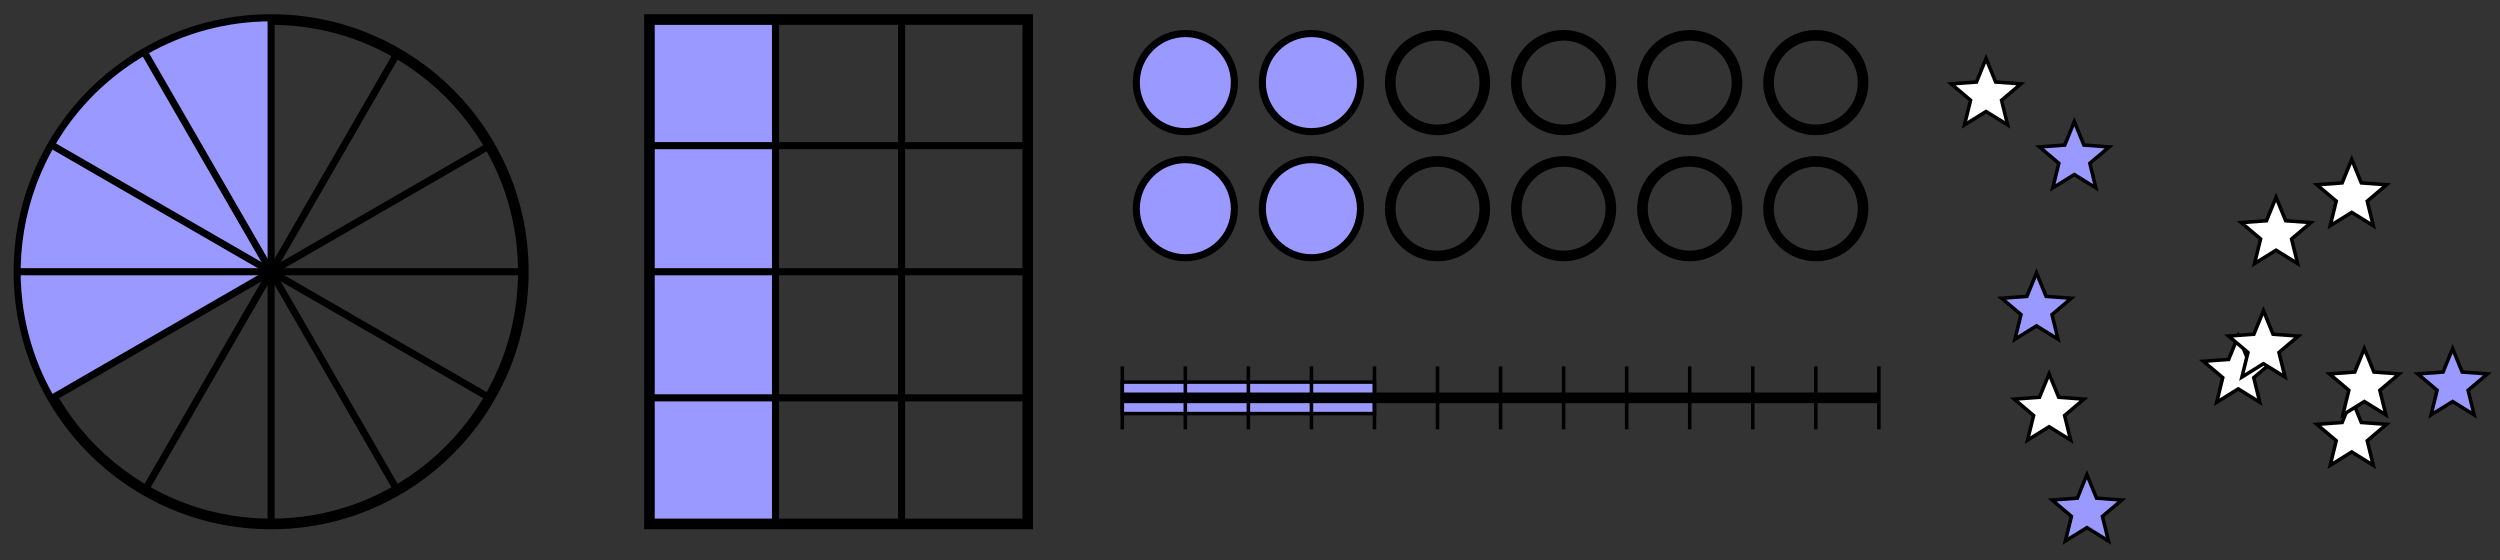 <svg xmlns="http://www.w3.org/2000/svg" xmlns:xlink="http://www.w3.org/1999/xlink" xmlns:inkscape="http://www.inkscape.org/namespaces/inkscape" version="1.1" width="281" height="63" viewBox="0 0 281 63">
<rect x="0" y="0" width="281" height="63" fill="#333333" stroke="none"/>
<path transform="matrix(1,0,0,-1,30.474,30.544)" stroke-width="1.196" stroke-linecap="butt" stroke-miterlimit="10" stroke-linejoin="miter" fill="none" stroke="#000000" d="M28.347 0C28.347 15.656 15.656 28.347 0 28.347-15.656 28.347-28.347 15.656-28.347 0-28.347-15.656-15.656-28.347 0-28.347 15.656-28.347 28.347-15.656 28.347 0ZM0 0"/>
<path transform="matrix(1,0,0,-1,30.474,30.544)" d="M0 28.347V0L-24.549-14.173C-32.377-.616-27.731 16.721-14.173 24.549-9.865 27.036-4.975 28.347 0 28.347" fill="#9999ff"/>
<path transform="matrix(1,0,0,-1,30.474,30.544)" stroke-width=".399" stroke-linecap="butt" stroke-miterlimit="10" stroke-linejoin="miter" fill="none" stroke="#000000" d="M0 28.347V0L-24.549-14.173C-32.377-.616-27.731 16.721-14.173 24.549-9.865 27.036-4.975 28.347 0 28.347"/>
<path transform="matrix(1,0,0,-1,30.474,30.544)" stroke-width=".797" stroke-linecap="butt" stroke-miterlimit="10" stroke-linejoin="miter" fill="none" stroke="#000000" d="M28.347 0H-28.347"/>
<path transform="matrix(1,0,0,-1,30.474,30.544)" stroke-width=".797" stroke-linecap="butt" stroke-miterlimit="10" stroke-linejoin="miter" fill="none" stroke="#000000" d="M24.549 14.173-24.549-14.173"/>
<path transform="matrix(1,0,0,-1,30.474,30.544)" stroke-width=".797" stroke-linecap="butt" stroke-miterlimit="10" stroke-linejoin="miter" fill="none" stroke="#000000" d="M14.173 24.549-14.173-24.549"/>
<path transform="matrix(1,0,0,-1,30.474,30.544)" stroke-width=".797" stroke-linecap="butt" stroke-miterlimit="10" stroke-linejoin="miter" fill="none" stroke="#000000" d="M0 28.347V-28.347"/>
<path transform="matrix(1,0,0,-1,30.474,30.544)" stroke-width=".797" stroke-linecap="butt" stroke-miterlimit="10" stroke-linejoin="miter" fill="none" stroke="#000000" d="M-14.173 24.549 14.173-24.549"/>
<path transform="matrix(1,0,0,-1,30.474,30.544)" stroke-width=".797" stroke-linecap="butt" stroke-miterlimit="10" stroke-linejoin="miter" fill="none" stroke="#000000" d="M-24.549 14.173 24.549-14.173"/>
<path transform="matrix(1,0,0,-1,30.474,30.544)" d="M56.694-28.347H42.52V28.347H56.694Z" fill="#9999ff"/>
<path transform="matrix(1,0,0,-1,30.474,30.544)" stroke-width=".399" stroke-linecap="butt" stroke-miterlimit="10" stroke-linejoin="miter" fill="none" stroke="#000000" d="M56.694-28.347H42.52V28.347H56.694Z"/>
<path transform="matrix(1,0,0,-1,30.474,30.544)" stroke-width="1.196" stroke-linecap="butt" stroke-miterlimit="10" stroke-linejoin="miter" fill="none" stroke="#000000" d="M42.52 28.347V-28.347H85.04V28.347Z"/>
<path transform="matrix(1,0,0,-1,30.474,30.544)" stroke-width=".797" stroke-linecap="butt" stroke-miterlimit="10" stroke-linejoin="miter" fill="none" stroke="#000000" d="M56.694 28.347V-28.347"/>
<path transform="matrix(1,0,0,-1,30.474,30.544)" stroke-width=".797" stroke-linecap="butt" stroke-miterlimit="10" stroke-linejoin="miter" fill="none" stroke="#000000" d="M70.867 28.347V-28.347"/>
<path transform="matrix(1,0,0,-1,30.474,30.544)" stroke-width=".797" stroke-linecap="butt" stroke-miterlimit="10" stroke-linejoin="miter" fill="none" stroke="#000000" d="M42.52-14.173H85.04"/>
<path transform="matrix(1,0,0,-1,30.474,30.544)" stroke-width=".797" stroke-linecap="butt" stroke-miterlimit="10" stroke-linejoin="miter" fill="none" stroke="#000000" d="M42.52 0H85.04"/>
<path transform="matrix(1,0,0,-1,30.474,30.544)" stroke-width=".797" stroke-linecap="butt" stroke-miterlimit="10" stroke-linejoin="miter" fill="none" stroke="#000000" d="M42.52 14.173H85.04"/>
<path transform="matrix(1,0,0,-1,30.474,30.544)" stroke-width="1.196" stroke-linecap="butt" stroke-miterlimit="10" stroke-linejoin="miter" fill="none" stroke="#000000" d="M108.072 21.26C108.072 24.196 105.693 26.575 102.757 26.575 99.822 26.575 97.442 24.196 97.442 21.26 97.442 18.325 99.822 15.945 102.757 15.945 105.693 15.945 108.072 18.325 108.072 21.26ZM102.757 21.26"/>
<path transform="matrix(1,0,0,-1,30.474,30.544)" stroke-width="1.196" stroke-linecap="butt" stroke-miterlimit="10" stroke-linejoin="miter" fill="none" stroke="#000000" d="M108.072 7.087C108.072 10.022 105.693 12.402 102.757 12.402 99.822 12.402 97.442 10.022 97.442 7.087 97.442 4.151 99.822 1.772 102.757 1.772 105.693 1.772 108.072 4.151 108.072 7.087ZM102.757 7.087"/>
<path transform="matrix(1,0,0,-1,30.474,30.544)" stroke-width="1.196" stroke-linecap="butt" stroke-miterlimit="10" stroke-linejoin="miter" fill="none" stroke="#000000" d="M122.246 21.26C122.246 24.196 119.866 26.575 116.931 26.575 113.995 26.575 111.616 24.196 111.616 21.26 111.616 18.325 113.995 15.945 116.931 15.945 119.866 15.945 122.246 18.325 122.246 21.26ZM116.931 21.26"/>
<path transform="matrix(1,0,0,-1,30.474,30.544)" stroke-width="1.196" stroke-linecap="butt" stroke-miterlimit="10" stroke-linejoin="miter" fill="none" stroke="#000000" d="M122.246 7.087C122.246 10.022 119.866 12.402 116.931 12.402 113.995 12.402 111.616 10.022 111.616 7.087 111.616 4.151 113.995 1.772 116.931 1.772 119.866 1.772 122.246 4.151 122.246 7.087ZM116.931 7.087"/>
<path transform="matrix(1,0,0,-1,30.474,30.544)" stroke-width="1.196" stroke-linecap="butt" stroke-miterlimit="10" stroke-linejoin="miter" fill="none" stroke="#000000" d="M136.419 21.26C136.419 24.196 134.039 26.575 131.104 26.575 128.169 26.575 125.789 24.196 125.789 21.26 125.789 18.325 128.169 15.945 131.104 15.945 134.039 15.945 136.419 18.325 136.419 21.26ZM131.104 21.26"/>
<path transform="matrix(1,0,0,-1,30.474,30.544)" stroke-width="1.196" stroke-linecap="butt" stroke-miterlimit="10" stroke-linejoin="miter" fill="none" stroke="#000000" d="M136.419 7.087C136.419 10.022 134.039 12.402 131.104 12.402 128.169 12.402 125.789 10.022 125.789 7.087 125.789 4.151 128.169 1.772 131.104 1.772 134.039 1.772 136.419 4.151 136.419 7.087ZM131.104 7.087"/>
<path transform="matrix(1,0,0,-1,30.474,30.544)" stroke-width="1.196" stroke-linecap="butt" stroke-miterlimit="10" stroke-linejoin="miter" fill="none" stroke="#000000" d="M150.592 21.26C150.592 24.196 148.213 26.575 145.277 26.575 142.342 26.575 139.962 24.196 139.962 21.26 139.962 18.325 142.342 15.945 145.277 15.945 148.213 15.945 150.592 18.325 150.592 21.26ZM145.277 21.26"/>
<path transform="matrix(1,0,0,-1,30.474,30.544)" stroke-width="1.196" stroke-linecap="butt" stroke-miterlimit="10" stroke-linejoin="miter" fill="none" stroke="#000000" d="M150.592 7.087C150.592 10.022 148.213 12.402 145.277 12.402 142.342 12.402 139.962 10.022 139.962 7.087 139.962 4.151 142.342 1.772 145.277 1.772 148.213 1.772 150.592 4.151 150.592 7.087ZM145.277 7.087"/>
<path transform="matrix(1,0,0,-1,30.474,30.544)" stroke-width="1.196" stroke-linecap="butt" stroke-miterlimit="10" stroke-linejoin="miter" fill="none" stroke="#000000" d="M164.766 21.26C164.766 24.196 162.386 26.575 159.451 26.575 156.515 26.575 154.136 24.196 154.136 21.26 154.136 18.325 156.515 15.945 159.451 15.945 162.386 15.945 164.766 18.325 164.766 21.26ZM159.451 21.26"/>
<path transform="matrix(1,0,0,-1,30.474,30.544)" stroke-width="1.196" stroke-linecap="butt" stroke-miterlimit="10" stroke-linejoin="miter" fill="none" stroke="#000000" d="M164.766 7.087C164.766 10.022 162.386 12.402 159.451 12.402 156.515 12.402 154.136 10.022 154.136 7.087 154.136 4.151 156.515 1.772 159.451 1.772 162.386 1.772 164.766 4.151 164.766 7.087ZM159.451 7.087"/>
<path transform="matrix(1,0,0,-1,30.474,30.544)" stroke-width="1.196" stroke-linecap="butt" stroke-miterlimit="10" stroke-linejoin="miter" fill="none" stroke="#000000" d="M178.939 21.26C178.939 24.196 176.56 26.575 173.624 26.575 170.689 26.575 168.309 24.196 168.309 21.26 168.309 18.325 170.689 15.945 173.624 15.945 176.56 15.945 178.939 18.325 178.939 21.26ZM173.624 21.26"/>
<path transform="matrix(1,0,0,-1,30.474,30.544)" stroke-width="1.196" stroke-linecap="butt" stroke-miterlimit="10" stroke-linejoin="miter" fill="none" stroke="#000000" d="M178.939 7.087C178.939 10.022 176.56 12.402 173.624 12.402 170.689 12.402 168.309 10.022 168.309 7.087 168.309 4.151 170.689 1.772 173.624 1.772 176.56 1.772 178.939 4.151 178.939 7.087ZM173.624 7.087"/>
<path transform="matrix(1,0,0,-1,30.474,30.544)" d="M108.072 21.26C108.072 24.196 105.693 26.575 102.757 26.575 99.822 26.575 97.442 24.196 97.442 21.26 97.442 18.325 99.822 15.945 102.757 15.945 105.693 15.945 108.072 18.325 108.072 21.26ZM102.757 21.26" fill="#9999ff"/>
<path transform="matrix(1,0,0,-1,30.474,30.544)" stroke-width=".399" stroke-linecap="butt" stroke-miterlimit="10" stroke-linejoin="miter" fill="none" stroke="#000000" d="M108.072 21.26C108.072 24.196 105.693 26.575 102.757 26.575 99.822 26.575 97.442 24.196 97.442 21.26 97.442 18.325 99.822 15.945 102.757 15.945 105.693 15.945 108.072 18.325 108.072 21.26ZM102.757 21.26"/>
<path transform="matrix(1,0,0,-1,30.474,30.544)" d="M108.072 7.087C108.072 10.022 105.693 12.402 102.757 12.402 99.822 12.402 97.442 10.022 97.442 7.087 97.442 4.151 99.822 1.772 102.757 1.772 105.693 1.772 108.072 4.151 108.072 7.087ZM102.757 7.087" fill="#9999ff"/>
<path transform="matrix(1,0,0,-1,30.474,30.544)" stroke-width=".399" stroke-linecap="butt" stroke-miterlimit="10" stroke-linejoin="miter" fill="none" stroke="#000000" d="M108.072 7.087C108.072 10.022 105.693 12.402 102.757 12.402 99.822 12.402 97.442 10.022 97.442 7.087 97.442 4.151 99.822 1.772 102.757 1.772 105.693 1.772 108.072 4.151 108.072 7.087ZM102.757 7.087"/>
<path transform="matrix(1,0,0,-1,30.474,30.544)" d="M122.246 21.26C122.246 24.196 119.866 26.575 116.931 26.575 113.995 26.575 111.616 24.196 111.616 21.26 111.616 18.325 113.995 15.945 116.931 15.945 119.866 15.945 122.246 18.325 122.246 21.26ZM116.931 21.26" fill="#9999ff"/>
<path transform="matrix(1,0,0,-1,30.474,30.544)" stroke-width=".399" stroke-linecap="butt" stroke-miterlimit="10" stroke-linejoin="miter" fill="none" stroke="#000000" d="M122.246 21.26C122.246 24.196 119.866 26.575 116.931 26.575 113.995 26.575 111.616 24.196 111.616 21.26 111.616 18.325 113.995 15.945 116.931 15.945 119.866 15.945 122.246 18.325 122.246 21.26ZM116.931 21.26"/>
<path transform="matrix(1,0,0,-1,30.474,30.544)" d="M122.246 7.087C122.246 10.022 119.866 12.402 116.931 12.402 113.995 12.402 111.616 10.022 111.616 7.087 111.616 4.151 113.995 1.772 116.931 1.772 119.866 1.772 122.246 4.151 122.246 7.087ZM116.931 7.087" fill="#9999ff"/>
<path transform="matrix(1,0,0,-1,30.474,30.544)" stroke-width=".399" stroke-linecap="butt" stroke-miterlimit="10" stroke-linejoin="miter" fill="none" stroke="#000000" d="M122.246 7.087C122.246 10.022 119.866 12.402 116.931 12.402 113.995 12.402 111.616 10.022 111.616 7.087 111.616 4.151 113.995 1.772 116.931 1.772 119.866 1.772 122.246 4.151 122.246 7.087ZM116.931 7.087"/>
<path transform="matrix(1,0,0,-1,30.474,30.544)" d="M124.017-15.945V-12.402H95.67V-15.945Z" fill="#9999ff"/>
<path transform="matrix(1,0,0,-1,30.474,30.544)" stroke-width=".399" stroke-linecap="butt" stroke-miterlimit="10" stroke-linejoin="miter" fill="none" stroke="#000000" d="M124.017-15.945V-12.402H95.67V-15.945Z"/>
<path transform="matrix(1,0,0,-1,30.474,30.544)" stroke-width="1.196" stroke-linecap="butt" stroke-miterlimit="10" stroke-linejoin="miter" fill="none" stroke="#000000" d="M95.67-14.173H180.711"/>
<path transform="matrix(1,0,0,-1,30.474,30.544)" stroke-width=".399" stroke-linecap="butt" stroke-miterlimit="10" stroke-linejoin="miter" fill="none" stroke="#000000" d="M95.67-17.717V-10.63"/>
<path transform="matrix(1,0,0,-1,30.474,30.544)" stroke-width=".399" stroke-linecap="butt" stroke-miterlimit="10" stroke-linejoin="miter" fill="none" stroke="#000000" d="M102.757-17.717V-10.63"/>
<path transform="matrix(1,0,0,-1,30.474,30.544)" stroke-width=".399" stroke-linecap="butt" stroke-miterlimit="10" stroke-linejoin="miter" fill="none" stroke="#000000" d="M109.844-17.717V-10.63"/>
<path transform="matrix(1,0,0,-1,30.474,30.544)" stroke-width=".399" stroke-linecap="butt" stroke-miterlimit="10" stroke-linejoin="miter" fill="none" stroke="#000000" d="M116.931-17.717V-10.63"/>
<path transform="matrix(1,0,0,-1,30.474,30.544)" stroke-width=".399" stroke-linecap="butt" stroke-miterlimit="10" stroke-linejoin="miter" fill="none" stroke="#000000" d="M124.017-17.717V-10.63"/>
<path transform="matrix(1,0,0,-1,30.474,30.544)" stroke-width=".399" stroke-linecap="butt" stroke-miterlimit="10" stroke-linejoin="miter" fill="none" stroke="#000000" d="M131.104-17.717V-10.63"/>
<path transform="matrix(1,0,0,-1,30.474,30.544)" stroke-width=".399" stroke-linecap="butt" stroke-miterlimit="10" stroke-linejoin="miter" fill="none" stroke="#000000" d="M138.191-17.717V-10.63"/>
<path transform="matrix(1,0,0,-1,30.474,30.544)" stroke-width=".399" stroke-linecap="butt" stroke-miterlimit="10" stroke-linejoin="miter" fill="none" stroke="#000000" d="M145.277-17.717V-10.63"/>
<path transform="matrix(1,0,0,-1,30.474,30.544)" stroke-width=".399" stroke-linecap="butt" stroke-miterlimit="10" stroke-linejoin="miter" fill="none" stroke="#000000" d="M152.364-17.717V-10.63"/>
<path transform="matrix(1,0,0,-1,30.474,30.544)" stroke-width=".399" stroke-linecap="butt" stroke-miterlimit="10" stroke-linejoin="miter" fill="none" stroke="#000000" d="M159.451-17.717V-10.63"/>
<path transform="matrix(1,0,0,-1,30.474,30.544)" stroke-width=".399" stroke-linecap="butt" stroke-miterlimit="10" stroke-linejoin="miter" fill="none" stroke="#000000" d="M166.537-17.717V-10.63"/>
<path transform="matrix(1,0,0,-1,30.474,30.544)" stroke-width=".399" stroke-linecap="butt" stroke-miterlimit="10" stroke-linejoin="miter" fill="none" stroke="#000000" d="M173.624-17.717V-10.63"/>
<path transform="matrix(1,0,0,-1,30.474,30.544)" stroke-width=".399" stroke-linecap="butt" stroke-miterlimit="10" stroke-linejoin="miter" fill="none" stroke="#000000" d="M180.711-17.717V-10.63"/>
<path transform="matrix(1,0,0,-1,30.474,30.544)" d="M245.2-8.635 244.123-11.274 241.28-11.482 243.458-13.322 242.777-16.09 245.2-14.587 247.622-16.09 246.942-13.322 249.119-11.482 246.276-11.274Z" fill="#9999ff"/>
<path transform="matrix(1,0,0,-1,30.474,30.544)" stroke-width=".399" stroke-linecap="butt" stroke-miterlimit="10" stroke-linejoin="miter" fill="none" stroke="#000000" d="M245.2-8.635 244.123-11.274 241.28-11.482 243.458-13.322 242.777-16.09 245.2-14.587 247.622-16.09 246.942-13.322 249.119-11.482 246.276-11.274Z"/>
<path transform="matrix(1,0,0,-1,30.474,30.544)" d="M198.428-.131 197.351-2.77 194.509-2.978 196.686-4.818 196.006-7.586 198.428-6.084 200.85-7.586 200.17-4.818 202.348-2.978 199.505-2.77Z" fill="#9999ff"/>
<path transform="matrix(1,0,0,-1,30.474,30.544)" stroke-width=".399" stroke-linecap="butt" stroke-miterlimit="10" stroke-linejoin="miter" fill="none" stroke="#000000" d="M198.428-.131 197.351-2.77 194.509-2.978 196.686-4.818 196.006-7.586 198.428-6.084 200.85-7.586 200.17-4.818 202.348-2.978 199.505-2.77Z"/>
<path transform="matrix(1,0,0,-1,30.474,30.544)" d="M204.097-22.808 203.021-25.447 200.178-25.656 202.355-27.495 201.675-30.263 204.097-28.761 206.52-30.263 205.839-27.495 208.017-25.656 205.174-25.447Z" fill="#9999ff"/>
<path transform="matrix(1,0,0,-1,30.474,30.544)" stroke-width=".399" stroke-linecap="butt" stroke-miterlimit="10" stroke-linejoin="miter" fill="none" stroke="#000000" d="M204.097-22.808 203.021-25.447 200.178-25.656 202.355-27.495 201.675-30.263 204.097-28.761 206.52-30.263 205.839-27.495 208.017-25.656 205.174-25.447Z"/>
<path transform="matrix(1,0,0,-1,30.474,30.544)" d="M202.68 16.877 201.603 14.238 198.761 14.029 200.938 12.19 200.258 9.422 202.68 10.924 205.102 9.422 204.422 12.19 206.6 14.029 203.757 14.238Z" fill="#9999ff"/>
<path transform="matrix(1,0,0,-1,30.474,30.544)" stroke-width=".399" stroke-linecap="butt" stroke-miterlimit="10" stroke-linejoin="miter" fill="none" stroke="#000000" d="M202.68 16.877 201.603 14.238 198.761 14.029 200.938 12.19 200.258 9.422 202.68 10.924 205.102 9.422 204.422 12.19 206.6 14.029 203.757 14.238Z"/>
<path transform="matrix(1,0,0,-1,30.474,30.544)" d="M225.357 8.373 224.28 5.734 221.437 5.525 223.615 3.686 222.935 .918 225.357 2.42 227.779 .918 227.099 3.686 229.276 5.525 226.434 5.734Z" fill="#ffffff"/>
<path transform="matrix(1,0,0,-1,30.474,30.544)" stroke-width=".399" stroke-linecap="butt" stroke-miterlimit="10" stroke-linejoin="miter" fill="none" stroke="#000000" d="M225.357 8.373 224.28 5.734 221.437 5.525 223.615 3.686 222.935 .918 225.357 2.42 227.779 .918 227.099 3.686 229.276 5.525 226.434 5.734Z"/>
<path transform="matrix(1,0,0,-1,30.474,30.544)" d="M199.845-11.469 198.769-14.109 195.926-14.317 198.103-16.157 197.423-18.925 199.845-17.422 202.268-18.925 201.587-16.157 203.765-14.317 200.922-14.109Z" fill="#ffffff"/>
<path transform="matrix(1,0,0,-1,30.474,30.544)" stroke-width=".399" stroke-linecap="butt" stroke-miterlimit="10" stroke-linejoin="miter" fill="none" stroke="#000000" d="M199.845-11.469 198.769-14.109 195.926-14.317 198.103-16.157 197.423-18.925 199.845-17.422 202.268-18.925 201.587-16.157 203.765-14.317 200.922-14.109Z"/>
<path transform="matrix(1,0,0,-1,30.474,30.544)" d="M221.105-7.217 220.028-9.857 217.185-10.065 219.363-11.905 218.683-14.673 221.105-13.17 223.527-14.673 222.847-11.905 225.024-10.065 222.182-9.857Z" fill="#ffffff"/>
<path transform="matrix(1,0,0,-1,30.474,30.544)" stroke-width=".399" stroke-linecap="butt" stroke-miterlimit="10" stroke-linejoin="miter" fill="none" stroke="#000000" d="M221.105-7.217 220.028-9.857 217.185-10.065 219.363-11.905 218.683-14.673 221.105-13.17 223.527-14.673 222.847-11.905 225.024-10.065 222.182-9.857Z"/>
<path transform="matrix(1,0,0,-1,30.474,30.544)" d="M233.861-14.304 232.784-16.943 229.941-17.152 232.119-18.991 231.438-21.759 233.861-20.257 236.283-21.759 235.603-18.991 237.78-17.152 234.937-16.943Z" fill="#ffffff"/>
<path transform="matrix(1,0,0,-1,30.474,30.544)" stroke-width=".399" stroke-linecap="butt" stroke-miterlimit="10" stroke-linejoin="miter" fill="none" stroke="#000000" d="M233.861-14.304 232.784-16.943 229.941-17.152 232.119-18.991 231.438-21.759 233.861-20.257 236.283-21.759 235.603-18.991 237.78-17.152 234.937-16.943Z"/>
<path transform="matrix(1,0,0,-1,30.474,30.544)" d="M192.759 23.964 191.682 21.324 188.839 21.116 191.017 19.276 190.336 16.508 192.759 18.011 195.181 16.508 194.501 19.276 196.678 21.116 193.835 21.324Z" fill="#ffffff"/>
<path transform="matrix(1,0,0,-1,30.474,30.544)" stroke-width=".399" stroke-linecap="butt" stroke-miterlimit="10" stroke-linejoin="miter" fill="none" stroke="#000000" d="M192.759 23.964 191.682 21.324 188.839 21.116 191.017 19.276 190.336 16.508 192.759 18.011 195.181 16.508 194.501 19.276 196.678 21.116 193.835 21.324Z"/>
<path transform="matrix(1,0,0,-1,30.474,30.544)" d="M235.278-8.635 234.202-11.274 231.359-11.482 233.536-13.322 232.856-16.09 235.278-14.587 237.701-16.09 237.02-13.322 239.198-11.482 236.355-11.274Z" fill="#ffffff"/>
<path transform="matrix(1,0,0,-1,30.474,30.544)" stroke-width=".399" stroke-linecap="butt" stroke-miterlimit="10" stroke-linejoin="miter" fill="none" stroke="#000000" d="M235.278-8.635 234.202-11.274 231.359-11.482 233.536-13.322 232.856-16.09 235.278-14.587 237.701-16.09 237.02-13.322 239.198-11.482 236.355-11.274Z"/>
<path transform="matrix(1,0,0,-1,30.474,30.544)" d="M223.94-4.383 222.863-7.022 220.02-7.23 222.198-9.07 221.517-11.838 223.94-10.336 226.362-11.838 225.682-9.07 227.859-7.23 225.016-7.022Z" fill="#ffffff"/>
<path transform="matrix(1,0,0,-1,30.474,30.544)" stroke-width=".399" stroke-linecap="butt" stroke-miterlimit="10" stroke-linejoin="miter" fill="none" stroke="#000000" d="M223.94-4.383 222.863-7.022 220.02-7.23 222.198-9.07 221.517-11.838 223.94-10.336 226.362-11.838 225.682-9.07 227.859-7.23 225.016-7.022Z"/>
<path transform="matrix(1,0,0,-1,30.474,30.544)" d="M233.861 12.625 232.784 9.986 229.941 9.777 232.119 7.938 231.438 5.17 233.861 6.672 236.283 5.17 235.603 7.938 237.78 9.777 234.937 9.986Z" fill="#ffffff"/>
<path transform="matrix(1,0,0,-1,30.474,30.544)" stroke-width=".399" stroke-linecap="butt" stroke-miterlimit="10" stroke-linejoin="miter" fill="none" stroke="#000000" d="M233.861 12.625 232.784 9.986 229.941 9.777 232.119 7.938 231.438 5.17 233.861 6.672 236.283 5.17 235.603 7.938 237.78 9.777 234.937 9.986Z"/>
</svg>
